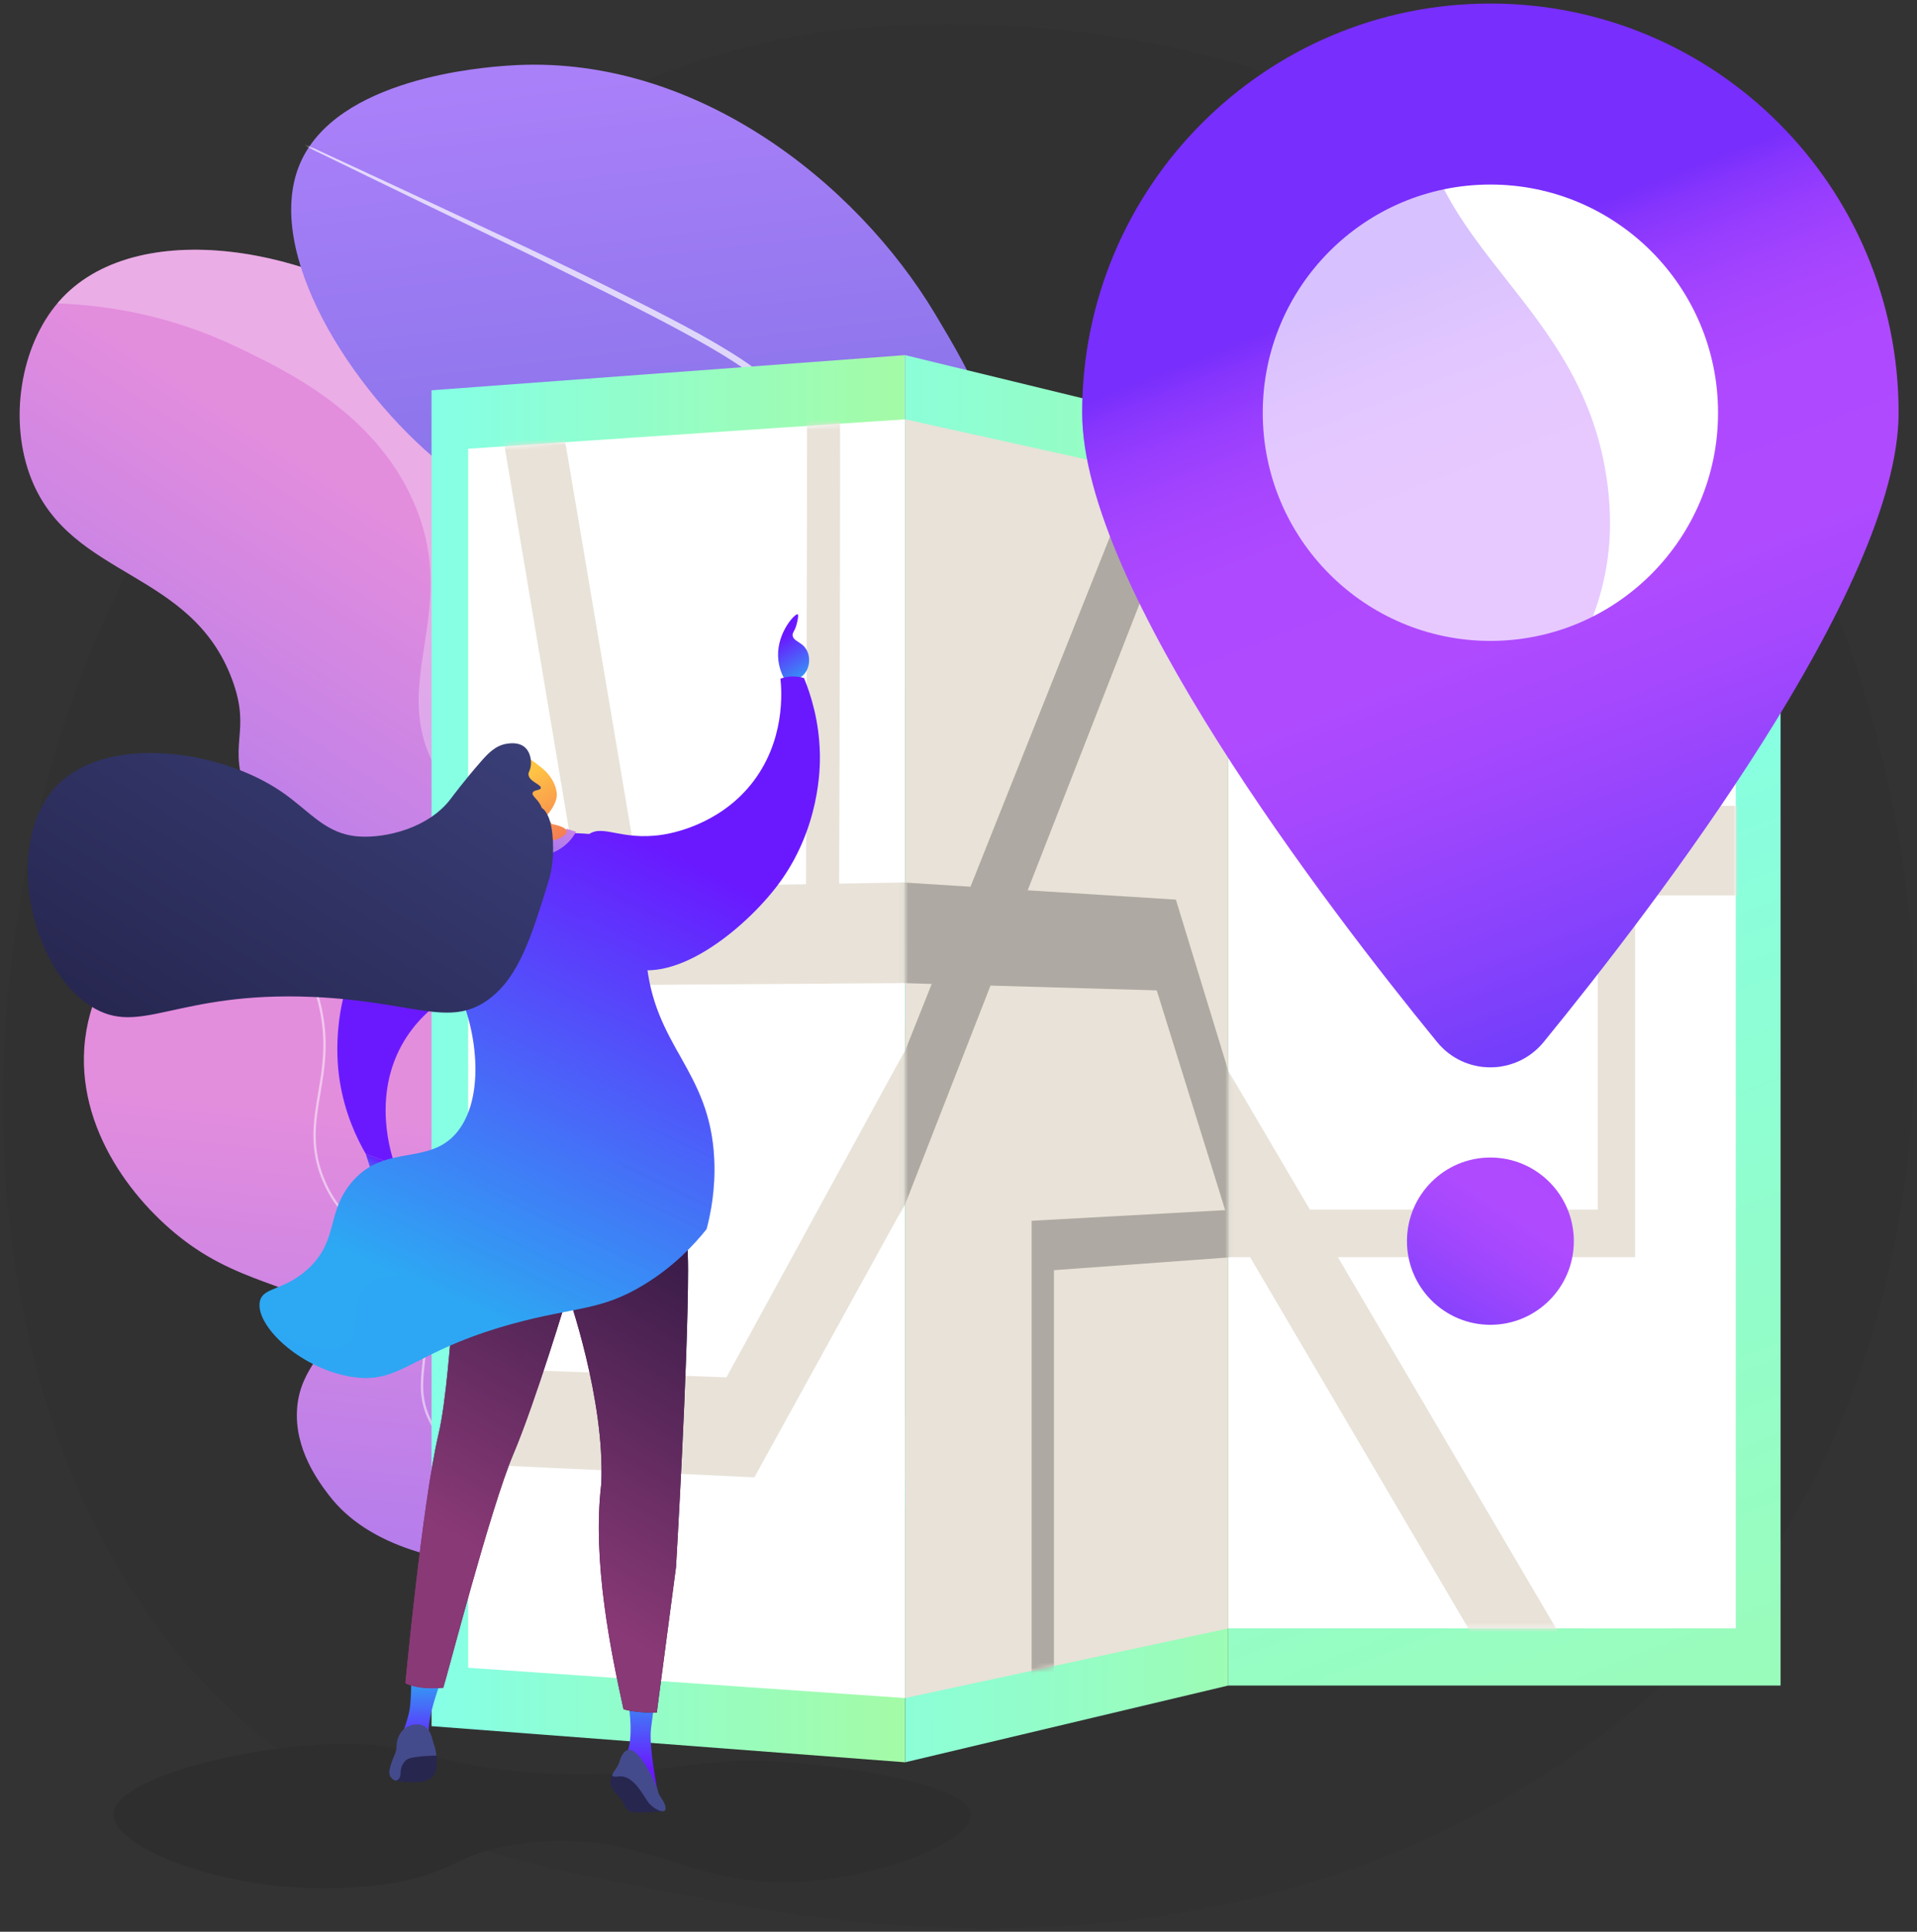 <svg width="381" height="384" viewBox="0 0 381 384" fill="none" xmlns="http://www.w3.org/2000/svg">
<rect x="0" y="0" width="381" height="384" fill="#333333" stroke="none"/>
<path opacity="0.05" d="M347.331 87.164C334.683 67.585 321.057 54.755 312.582 47.639C253.399 -2.065 180.815 4.501 169.104 5.741C167.888 5.871 166.512 6.011 164.662 6.248C88.949 16.167 41.563 86.582 35.939 95.207C-11.522 167.898 -14.544 285.234 47.565 341.482C49.995 343.682 52.458 345.72 54.953 347.628C57.792 347.251 60.61 346.97 63.309 346.809C83.087 345.623 84.754 351.434 108.963 352.534C133.581 353.655 138.571 347.951 162.769 350.895C167.082 351.423 192.581 354.528 192.936 360.706C193.216 365.601 177.664 372.124 162.769 373.784C137.022 376.641 129.537 363.164 104.07 366.431C100.983 366.83 98.617 367.348 96.66 367.93C111.448 372.296 127.322 375.057 144.4 378.248C167.759 382.604 243.311 395.358 309.399 351.121C316.174 346.582 325.025 340.577 334.92 330.356C393.705 269.59 393.555 158.733 347.331 87.164Z" fill="black"/>
<path opacity="0.1" d="M192.936 360.695C192.581 354.517 167.082 351.412 162.769 350.884C138.571 347.941 133.581 353.633 108.963 352.523C84.754 351.423 83.087 345.612 63.309 346.798C60.61 346.96 57.792 347.24 54.953 347.617C39.1 349.741 22.614 355.035 22.549 360.685C22.463 368.027 49.984 378.356 76.355 374.582C87.798 372.943 89.701 369.989 96.66 367.908C98.617 367.326 100.983 366.809 104.07 366.41C129.537 363.143 137.022 376.631 162.769 373.763C177.664 372.124 193.226 365.601 192.936 360.695Z" fill="black"/>
<path d="M220.221 292.404C145.648 305.245 122.718 295.294 115.943 283.348C112.007 276.404 111.598 265.375 100.37 251.456C90.906 239.725 85.464 240.447 81.41 231.445C74.376 215.844 87.787 207.067 82.324 191.952C76.344 175.402 57.513 178.313 49.35 158.55C44.887 147.736 50.124 145.914 46.156 135.143C38.057 113.181 14.193 115.089 6.256 95.283C1.642 83.757 4.019 68.836 11.611 60.048C26.84 42.42 63.32 49.181 83.948 65.526C86.604 67.628 106.608 83.941 108.544 108.081C109.716 122.647 103.457 129.439 108.608 138.313C115.889 150.83 132.365 144.221 139.603 155.337C149.412 170.399 126.149 193.278 137.356 210.226C141.69 216.792 146.282 215.024 150.616 222.561C157.747 234.949 149.433 246.83 151.079 257.137C152.821 268.221 166.738 281.741 220.221 292.404Z" fill="url(#paint0_linear_54698_37384)"/>
<path opacity="0.28" d="M82.27 99.951C91.949 122.334 76.172 136.48 87.507 154.14C96.713 168.48 111.222 165.547 115.19 178.895C118.997 191.693 106.705 197.871 110.06 212.491C112.835 224.534 122.159 224.598 131.484 240.178C140.862 255.865 137.076 265.267 141.894 274.841C147.067 285.127 161.747 294.766 201.239 295.337C207.164 294.528 213.478 293.558 220.221 292.404C166.738 281.741 152.821 268.221 151.068 257.137C149.422 246.819 157.736 234.949 150.605 222.561C146.271 215.024 141.679 216.792 137.345 210.226C126.138 193.278 149.401 170.399 139.593 155.337C132.355 144.221 115.878 150.83 108.598 138.313C103.435 129.439 109.694 122.647 108.533 108.081C106.597 83.93 86.593 67.628 83.937 65.526C63.309 49.181 26.84 42.42 11.601 60.048C11.525 60.135 11.461 60.221 11.386 60.307C21.57 60.674 34.057 62.755 46.995 68.933C57.029 73.731 74.559 82.108 82.27 99.951Z" fill="white"/>
<path d="M196.227 300.124C171.007 293.698 163.845 285.892 162.737 279.348C160.919 268.642 175.46 262.032 173.513 249.827C171.276 235.768 150.122 232.846 150.767 223.606C151.477 213.612 176.374 214.334 181.515 199.951C186.171 186.916 168.211 179.326 168.351 160.383C168.512 137.774 194.237 132.458 198.754 106.722C201.841 89.148 192.904 74.205 185.892 62.474C170.115 36.092 137.7 10.442 101.016 13.04C96.015 13.396 66.816 15.466 59.578 32.631C52.264 50.032 69.762 77.59 87.669 92.189C100.65 102.776 111.523 104.663 112.104 112.997C112.878 124.232 93.627 128.34 91.799 144.706C90.831 153.364 95.262 160.749 99.617 168.027C109.49 184.512 119.116 183.898 120.525 193.03C122.46 205.526 105.049 210.636 101.177 229.332C98.424 242.658 104.328 254.27 107.651 260.803C120.621 286.313 155.542 300.911 196.227 300.124Z" fill="url(#paint1_linear_54698_37384)"/>
<mask id="mask0_54698_37384" style="mask-type:luminance" maskUnits="userSpaceOnUse" x="57" y="12" width="143" height="289">
<path d="M196.227 300.124C171.007 293.698 163.845 285.892 162.737 279.348C160.919 268.642 175.46 262.032 173.513 249.827C171.276 235.768 150.122 232.846 150.767 223.606C151.477 213.612 176.374 214.334 181.515 199.951C186.171 186.916 168.211 179.326 168.351 160.383C168.512 137.774 194.237 132.458 198.754 106.722C201.841 89.148 192.904 74.205 185.892 62.474C170.115 36.092 137.7 10.442 101.016 13.04C96.015 13.396 66.816 15.466 59.578 32.631C52.264 50.032 69.762 77.59 87.669 92.189C100.65 102.776 111.523 104.663 112.104 112.997C112.878 124.232 93.627 128.34 91.799 144.706C90.831 153.364 95.262 160.749 99.617 168.027C109.49 184.512 119.116 183.898 120.525 193.03C122.46 205.526 105.049 210.636 101.177 229.332C98.424 242.658 104.328 254.27 107.651 260.803C120.621 286.313 155.542 300.911 196.227 300.124Z" fill="white"/>
</mask>
<g mask="url(#mask0_54698_37384)">
<path opacity="0.7" d="M50.318 23.919C66.192 31.218 82.033 38.582 97.843 46.011C105.769 49.698 113.652 53.45 121.471 57.342C125.386 59.283 129.29 61.245 133.172 63.272C137.044 65.299 140.905 67.38 144.647 69.677C146.519 70.83 148.369 72.027 150.143 73.364C151.036 74.022 151.885 74.744 152.724 75.477C153.542 76.243 154.337 77.04 155.058 77.924C155.768 78.809 156.402 79.779 156.908 80.814C157.413 81.849 157.779 82.949 158.026 84.059C158.478 86.291 158.542 88.609 158.123 90.852C157.714 93.094 156.875 95.218 155.811 97.191C154.746 99.164 153.455 100.987 152.1 102.722C149.379 106.205 146.336 109.375 143.432 112.62C140.518 115.854 137.7 119.175 135.377 122.809C134.237 124.631 133.194 126.518 132.365 128.501C131.57 130.485 130.935 132.534 130.569 134.647C129.903 138.852 130.161 143.251 131.462 147.315C132.118 149.342 133.065 151.272 134.172 153.105C135.291 154.938 136.592 156.663 137.936 158.377C139.281 160.092 140.679 161.784 141.969 163.585C142.625 164.48 143.217 165.418 143.798 166.377C144.346 167.348 144.884 168.329 145.314 169.375C146.218 171.434 146.798 173.633 147.056 175.854C147.325 178.086 147.304 180.329 147.035 182.55C146.766 184.771 146.228 186.97 145.4 189.051C144.572 191.132 143.497 193.094 142.26 194.938C139.819 198.647 136.796 201.849 134.678 205.58C133.613 207.434 132.849 209.439 132.505 211.52C132.183 213.612 132.236 215.768 132.645 217.86C133.054 219.951 133.817 221.968 134.861 223.822C135.925 225.677 137.227 227.402 138.679 229.008C141.55 232.253 144.895 235.121 147.605 238.647C148.96 240.404 150.122 242.345 150.917 244.437C151.692 246.539 152.079 248.792 152.079 251.024C152.068 253.256 151.692 255.509 150.874 257.601C150.068 259.693 148.863 261.579 147.68 263.412C146.519 265.234 145.357 267.1 145.024 269.181C144.637 271.251 145.121 273.407 146.089 275.294C147.089 277.17 148.487 278.841 150.079 280.296C151.659 281.763 153.402 283.067 155.219 284.264C158.865 286.636 162.748 288.631 166.727 290.41C170.706 292.199 174.761 293.784 178.869 295.261C182.977 296.739 187.118 298.108 191.301 299.369C199.647 301.925 208.089 304.156 216.575 306.237L216.564 306.291C208.068 304.286 199.604 302.129 191.226 299.65C187.032 298.42 182.87 297.084 178.751 295.65C174.621 294.205 170.534 292.652 166.533 290.884C162.522 289.127 158.596 287.154 154.897 284.792C153.058 283.596 151.272 282.291 149.638 280.803C148.003 279.326 146.529 277.612 145.465 275.628C144.432 273.644 143.884 271.305 144.303 269.051C144.454 267.919 144.895 266.852 145.368 265.838C145.863 264.825 146.454 263.898 147.035 262.97C148.218 261.127 149.369 259.294 150.132 257.299C150.896 255.305 151.24 253.17 151.24 251.024C151.229 248.879 150.853 246.755 150.111 244.76C149.347 242.765 148.229 240.922 146.906 239.218C144.26 235.811 140.915 232.965 137.969 229.677C136.485 228.038 135.129 226.27 134 224.329C132.892 222.388 132.075 220.264 131.634 218.054C131.193 215.854 131.118 213.569 131.451 211.337C131.806 209.105 132.624 206.96 133.731 205.008C134.818 203.046 136.14 201.267 137.463 199.52C138.786 197.774 140.12 196.059 141.313 194.259C142.507 192.469 143.54 190.571 144.325 188.588C145.11 186.604 145.615 184.512 145.873 182.388C146.357 178.14 145.959 173.752 144.217 169.849C142.539 165.903 139.711 162.571 136.99 159.143C135.635 157.418 134.291 155.66 133.129 153.752C131.968 151.854 130.978 149.827 130.29 147.693C128.913 143.423 128.634 138.841 129.333 134.41C129.709 132.199 130.365 130.054 131.204 127.984C132.054 125.925 133.14 123.962 134.312 122.086C136.7 118.345 139.56 114.97 142.486 111.714C145.4 108.447 148.422 105.288 151.079 101.871C152.402 100.167 153.649 98.399 154.66 96.523C155.671 94.647 156.445 92.652 156.822 90.582C157.209 88.523 157.144 86.399 156.725 84.34C156.305 82.291 155.381 80.404 154.058 78.766C153.391 77.946 152.66 77.191 151.875 76.458C151.079 75.747 150.261 75.057 149.401 74.41C147.691 73.105 145.873 71.919 144.024 70.776C140.324 68.501 136.495 66.41 132.645 64.372C128.784 62.334 124.902 60.361 120.998 58.41L109.264 52.588C105.36 50.636 101.413 48.771 97.477 46.862C81.743 39.283 66.03 31.66 50.339 23.951L50.318 23.919Z" fill="white"/>
</g>
<path d="M181.805 293.342C175.707 296.523 165.791 301.191 152.95 304.868C126.504 312.437 81.012 317.72 65.385 297.234C63.46 294.712 58.384 288.059 59.061 279.844C59.76 271.294 66.052 268.663 65.116 263.315C63.836 256.005 51.296 256.566 38.842 248.178C28.26 241.062 15.526 226 16.752 208.296C18.097 188.879 35.433 177.838 37.326 176.685C50.135 168.803 69.88 165.957 82.227 175.908C93.154 184.717 94.175 200.232 94.842 210.474C96.369 233.644 86.701 244.07 93.67 252.178C100.015 259.563 110.77 254.119 118.481 263.973C121.772 268.189 120.836 270.485 125.988 278.733C129.881 284.976 134.086 289.526 135.818 291.143C149.186 303.66 179.148 294.216 181.805 293.342Z" fill="url(#paint2_linear_54698_37384)"/>
<mask id="mask1_54698_37384" style="mask-type:luminance" maskUnits="userSpaceOnUse" x="16" y="169" width="166" height="143">
<path d="M181.805 293.342C175.707 296.523 165.791 301.191 152.95 304.868C126.504 312.437 81.012 317.72 65.385 297.234C63.46 294.712 58.384 288.059 59.061 279.844C59.76 271.294 66.052 268.663 65.116 263.315C63.836 256.005 51.296 256.566 38.842 248.178C28.26 241.062 15.526 226 16.752 208.296C18.097 188.879 35.433 177.838 37.326 176.685C50.135 168.803 69.88 165.957 82.227 175.908C93.154 184.717 94.175 200.232 94.842 210.474C96.369 233.644 86.701 244.07 93.67 252.178C100.015 259.563 110.77 254.119 118.481 263.973C121.772 268.189 120.836 270.485 125.988 278.733C129.881 284.976 134.086 289.526 135.818 291.143C149.186 303.66 179.148 294.216 181.805 293.342Z" fill="white"/>
</mask>
<g mask="url(#mask1_54698_37384)">
<path opacity="0.5" d="M165.232 301.04C152.649 301.04 140.163 300.221 127.902 298.571C90.852 293.601 86.669 285.288 85.292 282.55C83.152 278.302 83.539 274.733 83.958 270.949C84.421 266.701 84.894 262.302 82.119 256.199C79.581 250.636 76.28 248.049 73.085 245.547C69.966 243.11 66.74 240.588 64.374 235.337C61.32 228.577 62.245 223.089 63.223 217.278C63.761 214.097 64.32 210.798 64.256 207.11C64.019 192.534 53.996 177.612 34.455 162.755L34.734 162.388C54.404 177.342 64.492 192.383 64.729 207.11C64.793 210.841 64.234 214.162 63.686 217.364C62.718 223.1 61.804 228.523 64.804 235.154C67.127 240.296 70.16 242.668 73.376 245.181C76.613 247.714 79.968 250.334 82.55 256.005C85.378 262.226 84.873 266.884 84.432 271.003C84.023 274.712 83.647 278.216 85.722 282.345C87.067 285.019 91.175 293.181 127.977 298.119C146.185 300.566 164.931 301.191 183.698 299.995L183.73 300.458C177.546 300.846 171.373 301.04 165.232 301.04Z" fill="white"/>
</g>
<path d="M179.901 350.313L85.765 343.132V77.579L179.901 70.593V350.313Z" fill="url(#paint3_linear_54698_37384)"/>
<path d="M93.046 331.52V89.202L179.901 83.348V337.547L93.046 331.52Z" fill="white"/>
<mask id="mask2_54698_37384" style="mask-type:luminance" maskUnits="userSpaceOnUse" x="93" y="83" width="87" height="255">
<path d="M93.046 331.52V89.202L179.901 83.348V337.547L93.046 331.52Z" fill="white"/>
</mask>
<g mask="url(#mask2_54698_37384)">
<path d="M437.606 146.28L344.201 149.03C343.889 97.612 343.631 24.145 344.137 17.331C344.115 17.677 343.932 19.509 343.04 21.59L330.661 10.863C329.338 13.957 329.295 16.534 329.188 23.445C329.123 27.369 329.08 32.986 329.058 40.167C329.015 52.178 329.037 68.749 329.101 89.439C329.22 124.631 329.446 160.016 329.446 160.372L329.521 171.067L361.57 170.464V247.488L301.139 246.334L265.036 173.903L215.435 174.787L282.05 53.914L271.51 41.008L198.281 175.089L166.77 175.65C166.813 163.488 166.888 141.871 166.931 120.34C166.974 101.321 166.974 86.097 166.953 75.089C166.91 53.137 166.824 52.889 166.383 51.499L160.5 56.706C160.263 55.973 160.209 55.348 160.209 55.229C160.521 59.8 160.381 126.474 160.199 175.768L127.289 176.35C121.31 140.911 107.339 58.097 106.866 55.811L95.896 62.787L95.875 62.647C96.466 65.849 108.823 139.477 117.072 188.749L118.255 195.844L187.215 195.358L144.378 273.795L60.298 270.787V289.493L149.928 293.666L204.164 195.24L258.163 194.852L283.426 246L216.672 244.728V390L223.662 390.668V255.736L289.04 257.353L354.977 390.809L367.119 378.701L306.85 257.795L369.668 259.348V170.302L437.595 169.03V146.28H437.606Z" fill="#E8E2D8"/>
</g>
<path d="M244.107 335.057H353.891V86.216H244.107V335.057Z" fill="url(#paint4_linear_54698_37384)"/>
<path d="M344.984 323.691L344.984 97.416L244.105 97.416L244.105 323.691H344.984Z" fill="white"/>
<mask id="mask3_54698_37384" style="mask-type:luminance" maskUnits="userSpaceOnUse" x="244" y="97" width="101" height="227">
<path d="M344.984 323.691L344.984 97.416L244.105 97.416L244.105 323.691H344.984Z" fill="white"/>
</mask>
<g mask="url(#mask3_54698_37384)">
<path d="M384.908 160.189H301.462C301.172 118.129 300.935 58.011 301.408 52.48C301.387 52.76 301.225 54.248 300.386 55.876L288.739 46.097C287.481 48.534 287.449 50.658 287.341 56.35C287.287 59.574 287.244 64.21 287.223 70.119C287.19 80.016 287.201 93.677 287.266 110.722C287.373 139.725 287.588 168.89 287.599 169.181L287.664 177.989H317.551V240.447H260.336L224.447 179.38H172.922L241.526 78.399L230.986 66.744L154.466 179.38H119.675C119.729 168.48 119.804 149.105 119.858 129.806C119.901 112.76 119.912 99.121 119.89 89.245C119.836 69.569 119.75 69.332 119.245 68.049L112.609 72.286C112.34 71.606 112.286 71.046 112.276 70.938C112.62 75.067 112.469 135.035 112.265 179.38H74.355C67.321 146.712 50.694 69.515 50.135 67.359L36.907 72.987L36.874 72.857C37.595 75.887 52.49 144.954 62.32 190.636L63.729 197.181H142.389L94.219 268.059H-7.22V285.849H100.575L160.833 197.148H217.468L242.892 240.426H174.234V367.229H181.654V249.892H248.452L311.475 357.127L322.638 346.453L265.896 249.892H324.972V177.978H384.908V160.189Z" fill="#E8E2D8"/>
</g>
<path d="M244.107 335.057L179.901 350.313V70.593L244.107 86.216V335.057Z" fill="url(#paint5_linear_54698_37384)"/>
<path d="M179.901 337.547V83.348L244.107 97.569V323.703L179.901 337.547Z" fill="#E8E2D8"/>
<mask id="mask4_54698_37384" style="mask-type:luminance" maskUnits="userSpaceOnUse" x="179" y="83" width="66" height="255">
<path d="M179.901 337.547V83.348L244.107 97.569V323.703L179.901 337.547Z" fill="white"/>
</mask>
<g mask="url(#mask4_54698_37384)">
<path d="M308.27 166.733L272.317 163.132C272.177 123.358 272.069 66.517 272.295 61.353C272.284 61.612 272.209 63.003 271.822 64.415L266.337 53.407C265.735 55.553 265.724 57.579 265.67 63.013C265.638 66.097 265.627 70.528 265.616 76.189C265.595 85.666 265.606 98.744 265.638 115.078C265.692 142.862 265.799 170.798 265.799 171.078L265.832 179.52L279.716 180.437V238.561L252.442 240.059L233.707 178.83L204.25 176.976L242.795 78.226L237.224 64.987L192.882 176.264L170.136 174.83C170.168 162.377 170.222 140.253 170.254 118.216C170.287 98.755 170.287 83.175 170.276 71.897C170.244 49.407 170.179 49.127 169.835 47.574L165.286 51.186C165.103 50.356 165.06 49.698 165.06 49.569C165.296 54.388 165.189 123.445 165.049 174.507L137.635 172.782C132.269 132.728 119.212 35.304 118.761 32.501L107.963 36.587L107.931 36.415C108.533 40.394 120.643 129.083 128.397 185.957L129.494 193.989L185.182 195.585L152.315 278.075L69.16 287.078V310.873L156.875 298.367L196.862 195.919L229.9 196.868L243.505 240.555L205.035 242.668V378.97L209.466 377.644V252.491L246.387 249.795L276.952 347.93L281.996 336.631L255.227 249.148L283.039 247.11V180.641L308.302 182.302V166.733H308.27Z" fill="#AEA9A2"/>
</g>
<path d="M377.347 82.043C377.347 116.803 328.779 180.221 306.796 207.143C301.322 213.838 291.105 213.838 285.631 207.143C263.648 180.221 215.08 116.792 215.08 82.043C215.08 37.127 251.41 0.706 296.214 0.706C341.018 0.706 377.347 37.127 377.347 82.043Z" fill="url(#paint6_linear_54698_37384)"/>
<path d="M296.214 127.402C321.202 127.402 341.459 107.094 341.459 82.043C341.459 56.992 321.202 36.685 296.214 36.685C271.225 36.685 250.969 56.992 250.969 82.043C250.969 107.094 271.225 127.402 296.214 127.402Z" fill="white"/>
<g opacity="0.3">
<path d="M295.859 173.752C301.01 139.768 323.391 128.889 319.551 96.803C315.12 59.8 282.437 49.935 281.641 17.008C281.512 11.704 282.233 6.593 283.588 1.698C244.774 7.779 215.08 41.439 215.08 82.054C215.08 116.814 263.648 180.232 285.631 207.154C288.847 211.1 293.719 212.717 298.289 212.016C294.353 197.127 294.235 184.415 295.859 173.752Z" fill="url(#paint7_linear_54698_37384)"/>
</g>
<path d="M296.214 263.348C305.373 263.348 312.797 255.904 312.797 246.722C312.797 237.54 305.373 230.097 296.214 230.097C287.055 230.097 279.63 237.54 279.63 246.722C279.63 255.904 287.055 263.348 296.214 263.348Z" fill="url(#paint8_linear_54698_37384)"/>
<path d="M156.273 135.585C155.714 134.722 154.703 132.889 154.638 130.42C154.509 125.633 158.058 121.892 158.532 122.108C158.79 122.226 158.467 123.628 158.284 124.253C157.908 125.547 157.499 125.677 157.531 126.27C157.607 127.499 159.371 127.542 160.295 129.17C160.962 130.345 161.016 132.005 160.295 133.332C159.102 135.509 156.391 135.585 156.273 135.585Z" fill="url(#paint9_linear_54698_37384)"/>
<path d="M80.571 239.639L81.926 234.938L76.237 230.712L72.698 229.385L74.795 235.962L80.571 239.639Z" fill="url(#paint10_linear_54698_37384)"/>
<path d="M87.604 334.291C87.604 334.291 84.496 342.14 85.314 345.612C81.969 345.547 79.818 345.116 79.818 345.116C79.818 345.116 81.162 341.536 81.42 339.768C81.775 337.375 81.743 333.493 81.743 333.493L87.604 334.291Z" fill="url(#paint11_linear_54698_37384)"/>
<path d="M121.901 352.642C121.697 352.889 121.342 353.396 121.31 354.086C121.288 354.464 121.374 354.765 121.482 355.057C122.009 356.458 122.848 356.642 123.74 358.129C124.289 359.035 124.181 359.315 124.687 359.714C125.353 360.253 126.149 360.286 126.848 360.296C128.021 360.307 129.72 360.264 131.849 360.016C130.731 358.571 129.548 357.105 128.279 355.628C127.73 354.981 127.171 354.345 126.622 353.73L123.342 352.62C122.869 352.609 122.385 352.62 121.901 352.642Z" fill="#26264F"/>
<path d="M124.633 336.663C124.633 336.663 126.504 346.474 124.117 349.224C122.084 351.973 125.095 350.011 125.095 350.011L128.698 353.159L130.86 356.9C130.86 356.9 128.87 347.294 129.397 343.477C129.924 339.66 130.193 337.094 130.193 337.094L124.633 336.663Z" fill="url(#paint12_linear_54698_37384)"/>
<path d="M131.699 229.31C131.699 229.31 136.743 233.827 136.743 252.447C136.743 271.067 134.355 311.488 134.355 311.488L130.537 340.426C130.537 340.426 126.579 340.566 123.923 339.768C121.535 328.868 117.642 310.42 119.503 294.992C120.299 278.237 112.867 257.224 112.867 257.224C112.867 257.224 106.5 278.496 101.994 289.137C97.488 299.779 88.895 333.105 88.099 335.499C82.818 335.973 80.571 334.582 80.571 334.582C80.571 334.582 83.958 298.722 87.142 285.159C90.325 271.596 90.056 238.884 95.369 229.58C107.296 224.782 131.699 229.31 131.699 229.31Z" fill="url(#paint13_linear_54698_37384)"/>
<path d="M131.699 229.31C131.699 229.31 136.743 233.827 136.743 252.447C136.743 271.067 134.355 311.488 134.355 311.488L130.537 340.426C130.537 340.426 126.579 340.566 123.923 339.768C121.535 328.868 117.642 310.42 119.503 294.992C120.299 278.237 112.867 257.224 112.867 257.224C112.867 257.224 106.5 278.496 101.994 289.137C97.488 299.779 88.895 333.105 88.099 335.499C82.818 335.973 80.571 334.582 80.571 334.582C80.571 334.582 83.958 298.722 87.142 285.159C90.325 271.596 90.056 238.884 95.369 229.58C107.296 224.782 131.699 229.31 131.699 229.31Z" fill="url(#paint14_linear_54698_37384)"/>
<path opacity="0.25" d="M105.522 263.412C103.951 273.655 100.811 279.164 92.949 286.259C86.658 290.981 91.379 301.224 89.024 309.105C88.239 311.466 85.883 313.827 85.098 316.199C82.173 322.065 84.905 329.234 83.582 335.445C81.517 335.164 80.581 334.582 80.581 334.582C80.581 334.582 83.969 298.722 87.153 285.159C90.336 271.596 90.067 238.884 95.38 229.579C107.318 224.792 131.72 229.31 131.72 229.31C131.72 229.31 136.764 233.827 136.764 252.447C136.764 253.957 136.753 255.617 136.721 257.375C131.483 262.022 120.783 263.046 114.19 257.903C113.792 257.601 113.362 257.418 112.932 257.331C112.91 257.278 112.899 257.234 112.899 257.234C112.899 257.234 112.889 257.267 112.867 257.331C109.834 256.771 106.199 260.685 105.522 263.412Z" fill="url(#paint15_linear_54698_37384)"/>
<path d="M86.131 348.588C86.131 348.588 86.905 348.588 86.841 349.59C86.776 350.593 87.185 354.043 83.249 354.205C79.312 354.367 78.699 353.925 78.57 353.925C78.441 353.925 79.603 350.625 79.603 350.625L80.861 349.008L84.249 348.652L86.131 348.588Z" fill="#26264F"/>
<path d="M77.398 352.059C77.484 351.229 77.947 349.914 78.42 348.857C79.119 347.283 78.549 346.701 79.205 345.267C79.431 344.771 79.657 344.307 80.141 343.844C80.248 343.736 81.345 342.733 82.926 342.776C83.238 342.787 83.722 342.809 84.238 343.089C84.851 343.412 85.152 343.908 85.421 344.34C85.83 345.019 85.733 345.224 86.368 347.164C86.421 347.315 86.529 347.66 86.615 348.124C86.679 348.48 86.712 348.782 86.722 348.987C85.69 348.987 81.711 349.148 80.872 349.763C80.033 350.377 79.614 351.412 79.614 352.447C79.614 353.482 79.097 353.968 78.581 353.935C78.108 353.903 77.194 353.051 77.398 352.059Z" fill="#444B8C"/>
<path d="M125.128 347.844C124.235 347.854 123.59 348.566 123.095 350.27C122.6 351.973 120.245 353.482 122.998 353.127C125.751 352.771 127.741 356.674 128.73 358.119C129.709 359.563 132.355 360.846 132.279 359.434C132.215 358.022 131.053 357.364 130.72 355.919C130.408 354.474 127.16 347.811 125.128 347.844Z" fill="#444B8C"/>
<path d="M78.484 231.553C77.828 229.73 73.763 217.784 80.345 206.884C85.733 197.968 95.057 195.057 96.391 194.658C104.489 192.264 108.544 195.337 111.093 192.501C115.427 187.693 110.512 171.315 101.015 168.027C90.314 164.329 77.473 178.55 72.268 187.887C65.439 200.146 67.117 212.318 67.514 214.83C68.536 221.353 70.924 226.323 72.698 229.375C74.623 230.108 76.548 230.83 78.484 231.553Z" fill="url(#paint16_linear_54698_37384)"/>
<path d="M106.436 165.73C115.986 165.342 123.364 165.504 127.526 169.666C131.924 174.075 127.483 179.046 128.429 190.561C129.892 208.199 141.098 212.512 141.948 230.41C142.227 236.437 141.217 241.364 140.421 244.34C137.958 247.412 133.936 251.747 127.988 255.369C119.341 260.642 114.319 259.725 101.897 263.132C81.582 268.706 79.775 275.348 69.698 273.655C59.513 271.941 50.576 263.358 51.662 258.636C52.307 255.811 56.416 256.609 61.137 252.307C67.224 246.755 64.879 241.45 69.515 235.488C76.172 226.916 85.432 232.156 91.1 224.728C96.832 217.213 94.563 202.399 89.723 194.334C86.561 189.062 85.217 182.884 82.528 177.353C82.302 176.889 82.044 176.146 82.162 175.197C82.603 171.596 88.583 169.644 93.121 168.21C100.037 166.022 105.651 165.752 106.436 165.73Z" fill="url(#paint17_linear_54698_37384)"/>
<path d="M114.48 165.332L112.598 164.749C112.598 164.749 112.104 167.305 106.049 167.628C102.682 167.628 100.51 165.741 100.51 165.741L99.219 166.679C99.219 166.679 102.048 170.216 106.533 170.129C112.34 170.011 114.48 165.332 114.48 165.332Z" fill="url(#paint18_linear_54698_37384)"/>
<path d="M110.641 157.547C110.275 154.733 108.06 152.933 107.576 152.555C105.554 150.938 105.145 150.776 104.446 150.647L103.5 150.507C103.5 150.507 103.446 150.507 103.392 150.507C102.833 150.539 101.166 151.197 100.865 151.402C99.897 152.081 100.607 156.911 103.543 162.916C103.661 163.423 103.769 163.93 103.887 164.447C101.327 164.9 100.693 165.364 100.682 165.73C100.639 166.528 103.435 167.553 106.027 167.617C109.275 167.703 112.738 166.302 112.663 165.245C112.631 164.825 112.018 164.296 109.662 163.79C109.297 163.272 108.92 162.744 108.554 162.226C108.909 161.827 110.91 159.617 110.641 157.547Z" fill="url(#paint19_linear_54698_37384)"/>
<path d="M106.629 156.491C105.887 156.048 105.328 156.997 105.672 157.827C106.016 158.658 107.189 159.175 107.898 158.679C108.608 158.194 107.619 157.084 106.629 156.491Z" fill="url(#paint20_linear_54698_37384)"/>
<path d="M10.998 156.48C20.71 145.914 43.306 148.814 55.835 157.299C61.653 161.245 64.643 165.903 71.526 166.291C76.753 166.593 85.077 164.62 89.465 158.938C90.013 158.226 92.229 155.218 95.541 151.434C97.004 149.763 98.456 148.199 100.714 147.844C101.284 147.757 103.188 147.445 104.446 148.674C105.468 149.677 105.715 151.412 105.414 152.663C105.231 153.407 105.005 153.493 105.038 153.978C105.134 155.358 107.63 155.951 107.49 156.652C107.393 157.148 106.092 156.965 105.866 157.59C105.618 158.27 107.049 158.863 107.662 160.577C108.813 161.353 109.544 163.272 109.791 165.849C110.157 169.633 109.781 172.706 109.071 175.013C105.629 186.162 103.166 194.129 97.208 198.582C89.325 204.48 82.216 199.035 62.148 198.172C34.67 196.997 27.819 206.334 17.946 199.941C5.632 191.951 0.921 167.445 10.998 156.48Z" fill="url(#paint21_linear_54698_37384)"/>
<path d="M155.112 134.916C155.359 137.224 156.187 147.412 149.175 156.027C142.625 164.07 133.333 165.677 131.613 165.935C123.267 167.197 119.664 163.596 116.75 166.054C111.802 170.226 114.427 187.121 123.385 191.671C133.484 196.803 148.143 184.48 154.574 175.941C163.006 164.739 163.006 152.447 162.952 149.903C162.823 143.305 161.134 138.054 159.801 134.787C159.252 134.625 158.413 134.442 157.392 134.474C156.435 134.496 155.639 134.722 155.112 134.916Z" fill="url(#paint22_linear_54698_37384)"/>
<path opacity="0.3" d="M69.397 266.916C71.838 264.404 69.149 259.337 72.763 255.574C76.108 252.081 79.904 254.906 85.303 251.898C92.218 248.038 90.314 240.987 96.918 237.181C101.671 234.453 103.898 237.385 111.286 235.951C118.664 234.528 127.644 229.429 132.075 220.318C133.957 216.447 134.656 212.598 134.742 209.159C138.055 215.1 141.496 220.792 141.948 230.399C142.228 236.426 141.217 241.353 140.421 244.329C137.958 247.402 133.936 251.736 127.988 255.358C119.341 260.631 114.319 259.714 101.897 263.121C81.582 268.695 79.775 275.337 69.698 273.644C63.191 272.555 57.201 268.652 54.007 264.739C63.395 268.943 67.622 268.739 69.397 266.916Z" fill="url(#paint23_linear_54698_37384)"/>
<defs>
<linearGradient id="paint0_linear_54698_37384" x1="138.449" y1="141.376" x2="63.914" y2="255.302" gradientUnits="userSpaceOnUse">
<stop offset="0.004" stop-color="#E38DDD"/>
<stop offset="1" stop-color="#9571F6"/>
</linearGradient>
<linearGradient id="paint1_linear_54698_37384" x1="121.856" y1="13.803" x2="143.262" y2="191.09" gradientUnits="userSpaceOnUse">
<stop stop-color="#AA80F9"/>
<stop offset="0.996" stop-color="#6165D7"/>
</linearGradient>
<linearGradient id="paint2_linear_54698_37384" x1="102.101" y1="224.727" x2="86.232" y2="369.726" gradientUnits="userSpaceOnUse">
<stop offset="0.004" stop-color="#E38DDD"/>
<stop offset="1" stop-color="#9571F6"/>
</linearGradient>
<linearGradient id="paint3_linear_54698_37384" x1="85.768" y1="210.45" x2="179.9" y2="210.45" gradientUnits="userSpaceOnUse">
<stop stop-color="#85FFE6"/>
<stop offset="1" stop-color="#A4FBA6"/>
</linearGradient>
<linearGradient id="paint4_linear_54698_37384" x1="274.049" y1="146.212" x2="383.601" y2="427.685" gradientUnits="userSpaceOnUse">
<stop stop-color="#85FFE6"/>
<stop offset="1" stop-color="#A4FBA6"/>
</linearGradient>
<linearGradient id="paint5_linear_54698_37384" x1="153.59" y1="210.29" x2="272.782" y2="211.011" gradientUnits="userSpaceOnUse">
<stop stop-color="#85FFE6"/>
<stop offset="1" stop-color="#A4FBA6"/>
</linearGradient>
<linearGradient id="paint6_linear_54698_37384" x1="285.745" y1="52.518" x2="367.81" y2="263.367" gradientUnits="userSpaceOnUse">
<stop stop-color="#782EFC"/>
<stop offset="0.024" stop-color="#8635FD"/>
<stop offset="0.069" stop-color="#993EFE"/>
<stop offset="0.121" stop-color="#A645FE"/>
<stop offset="0.188" stop-color="#AE49FF"/>
<stop offset="0.318" stop-color="#B04AFF"/>
<stop offset="0.412" stop-color="#A548FE"/>
<stop offset="0.576" stop-color="#8842FC"/>
<stop offset="0.789" stop-color="#5A39F9"/>
<stop offset="0.866" stop-color="#4735F8"/>
<stop offset="1" stop-color="#4735F8"/>
</linearGradient>
<linearGradient id="paint7_linear_54698_37384" x1="256.489" y1="63.905" x2="338.553" y2="274.754" gradientUnits="userSpaceOnUse">
<stop stop-color="#782EFC"/>
<stop offset="0.024" stop-color="#8635FD"/>
<stop offset="0.069" stop-color="#993EFE"/>
<stop offset="0.121" stop-color="#A645FE"/>
<stop offset="0.188" stop-color="#AE49FF"/>
<stop offset="0.318" stop-color="#B04AFF"/>
<stop offset="0.412" stop-color="#A548FE"/>
<stop offset="0.576" stop-color="#8842FC"/>
<stop offset="0.789" stop-color="#5A39F9"/>
<stop offset="0.866" stop-color="#4735F8"/>
<stop offset="1" stop-color="#4735F8"/>
</linearGradient>
<linearGradient id="paint8_linear_54698_37384" x1="317.478" y1="214.363" x2="264.226" y2="294.991" gradientUnits="userSpaceOnUse">
<stop stop-color="#782EFC"/>
<stop offset="0.024" stop-color="#8635FD"/>
<stop offset="0.069" stop-color="#993EFE"/>
<stop offset="0.121" stop-color="#A645FE"/>
<stop offset="0.188" stop-color="#AE49FF"/>
<stop offset="0.318" stop-color="#B04AFF"/>
<stop offset="0.412" stop-color="#A548FE"/>
<stop offset="0.576" stop-color="#8842FC"/>
<stop offset="0.789" stop-color="#5A39F9"/>
<stop offset="0.866" stop-color="#4735F8"/>
<stop offset="1" stop-color="#4735F8"/>
</linearGradient>
<linearGradient id="paint9_linear_54698_37384" x1="155.99" y1="126.533" x2="161.479" y2="135.39" gradientUnits="userSpaceOnUse">
<stop stop-color="#6A19FF"/>
<stop offset="0.996" stop-color="#2DA8F3"/>
</linearGradient>
<linearGradient id="paint10_linear_54698_37384" x1="78.088" y1="231.509" x2="75.87" y2="236.058" gradientUnits="userSpaceOnUse">
<stop stop-color="#6A19FF"/>
<stop offset="0.996" stop-color="#2DA8F3"/>
</linearGradient>
<linearGradient id="paint11_linear_54698_37384" x1="83.71" y1="347.451" x2="83.71" y2="333.168" gradientUnits="userSpaceOnUse">
<stop stop-color="#6A19FF"/>
<stop offset="0.996" stop-color="#2DA8F3"/>
</linearGradient>
<linearGradient id="paint12_linear_54698_37384" x1="127.137" y1="351.522" x2="127.137" y2="334.308" gradientUnits="userSpaceOnUse">
<stop stop-color="#6A19FF"/>
<stop offset="0.996" stop-color="#2DA8F3"/>
</linearGradient>
<linearGradient id="paint13_linear_54698_37384" x1="136.743" y1="283.904" x2="80.567" y2="283.904" gradientUnits="userSpaceOnUse">
<stop stop-color="#311944"/>
<stop offset="1" stop-color="#893976"/>
</linearGradient>
<linearGradient id="paint14_linear_54698_37384" x1="138.528" y1="241.923" x2="97.907" y2="309.981" gradientUnits="userSpaceOnUse">
<stop stop-color="#311944"/>
<stop offset="1" stop-color="#893976"/>
</linearGradient>
<linearGradient id="paint15_linear_54698_37384" x1="122.596" y1="232.413" x2="81.974" y2="300.471" gradientUnits="userSpaceOnUse">
<stop stop-color="#311944"/>
<stop offset="1" stop-color="#893976"/>
</linearGradient>
<linearGradient id="paint16_linear_54698_37384" x1="91.414" y1="190.509" x2="121.962" y2="97.151" gradientUnits="userSpaceOnUse">
<stop stop-color="#6A19FF"/>
<stop offset="0.996" stop-color="#2DA8F3"/>
</linearGradient>
<linearGradient id="paint17_linear_54698_37384" x1="131.096" y1="168.723" x2="87.511" y2="258.126" gradientUnits="userSpaceOnUse">
<stop stop-color="#6A19FF"/>
<stop offset="0.996" stop-color="#2DA8F3"/>
</linearGradient>
<linearGradient id="paint18_linear_54698_37384" x1="112.191" y1="157.526" x2="103.865" y2="170.726" gradientUnits="userSpaceOnUse">
<stop offset="0.004" stop-color="#E38DDD"/>
<stop offset="1" stop-color="#9571F6"/>
</linearGradient>
<linearGradient id="paint19_linear_54698_37384" x1="102.176" y1="155.498" x2="111.326" y2="170.263" gradientUnits="userSpaceOnUse">
<stop stop-color="#FFC444"/>
<stop offset="0.996" stop-color="#F36F56"/>
</linearGradient>
<linearGradient id="paint20_linear_54698_37384" x1="105.442" y1="153.496" x2="110.669" y2="169.48" gradientUnits="userSpaceOnUse">
<stop stop-color="#FFC444"/>
<stop offset="0.996" stop-color="#F36F56"/>
</linearGradient>
<linearGradient id="paint21_linear_54698_37384" x1="108.113" y1="92.347" x2="31.431" y2="213.923" gradientUnits="userSpaceOnUse">
<stop stop-color="#444B8C"/>
<stop offset="0.996" stop-color="#26264F"/>
</linearGradient>
<linearGradient id="paint22_linear_54698_37384" x1="135.928" y1="170.809" x2="93.06" y2="258.74" gradientUnits="userSpaceOnUse">
<stop stop-color="#6A19FF"/>
<stop offset="0.996" stop-color="#2DA8F3"/>
</linearGradient>
<linearGradient id="paint23_linear_54698_37384" x1="137.366" y1="171.779" x2="93.78" y2="261.182" gradientUnits="userSpaceOnUse">
<stop stop-color="#6A19FF"/>
<stop offset="0.996" stop-color="#2DA8F3"/>
</linearGradient>
</defs>
</svg>
